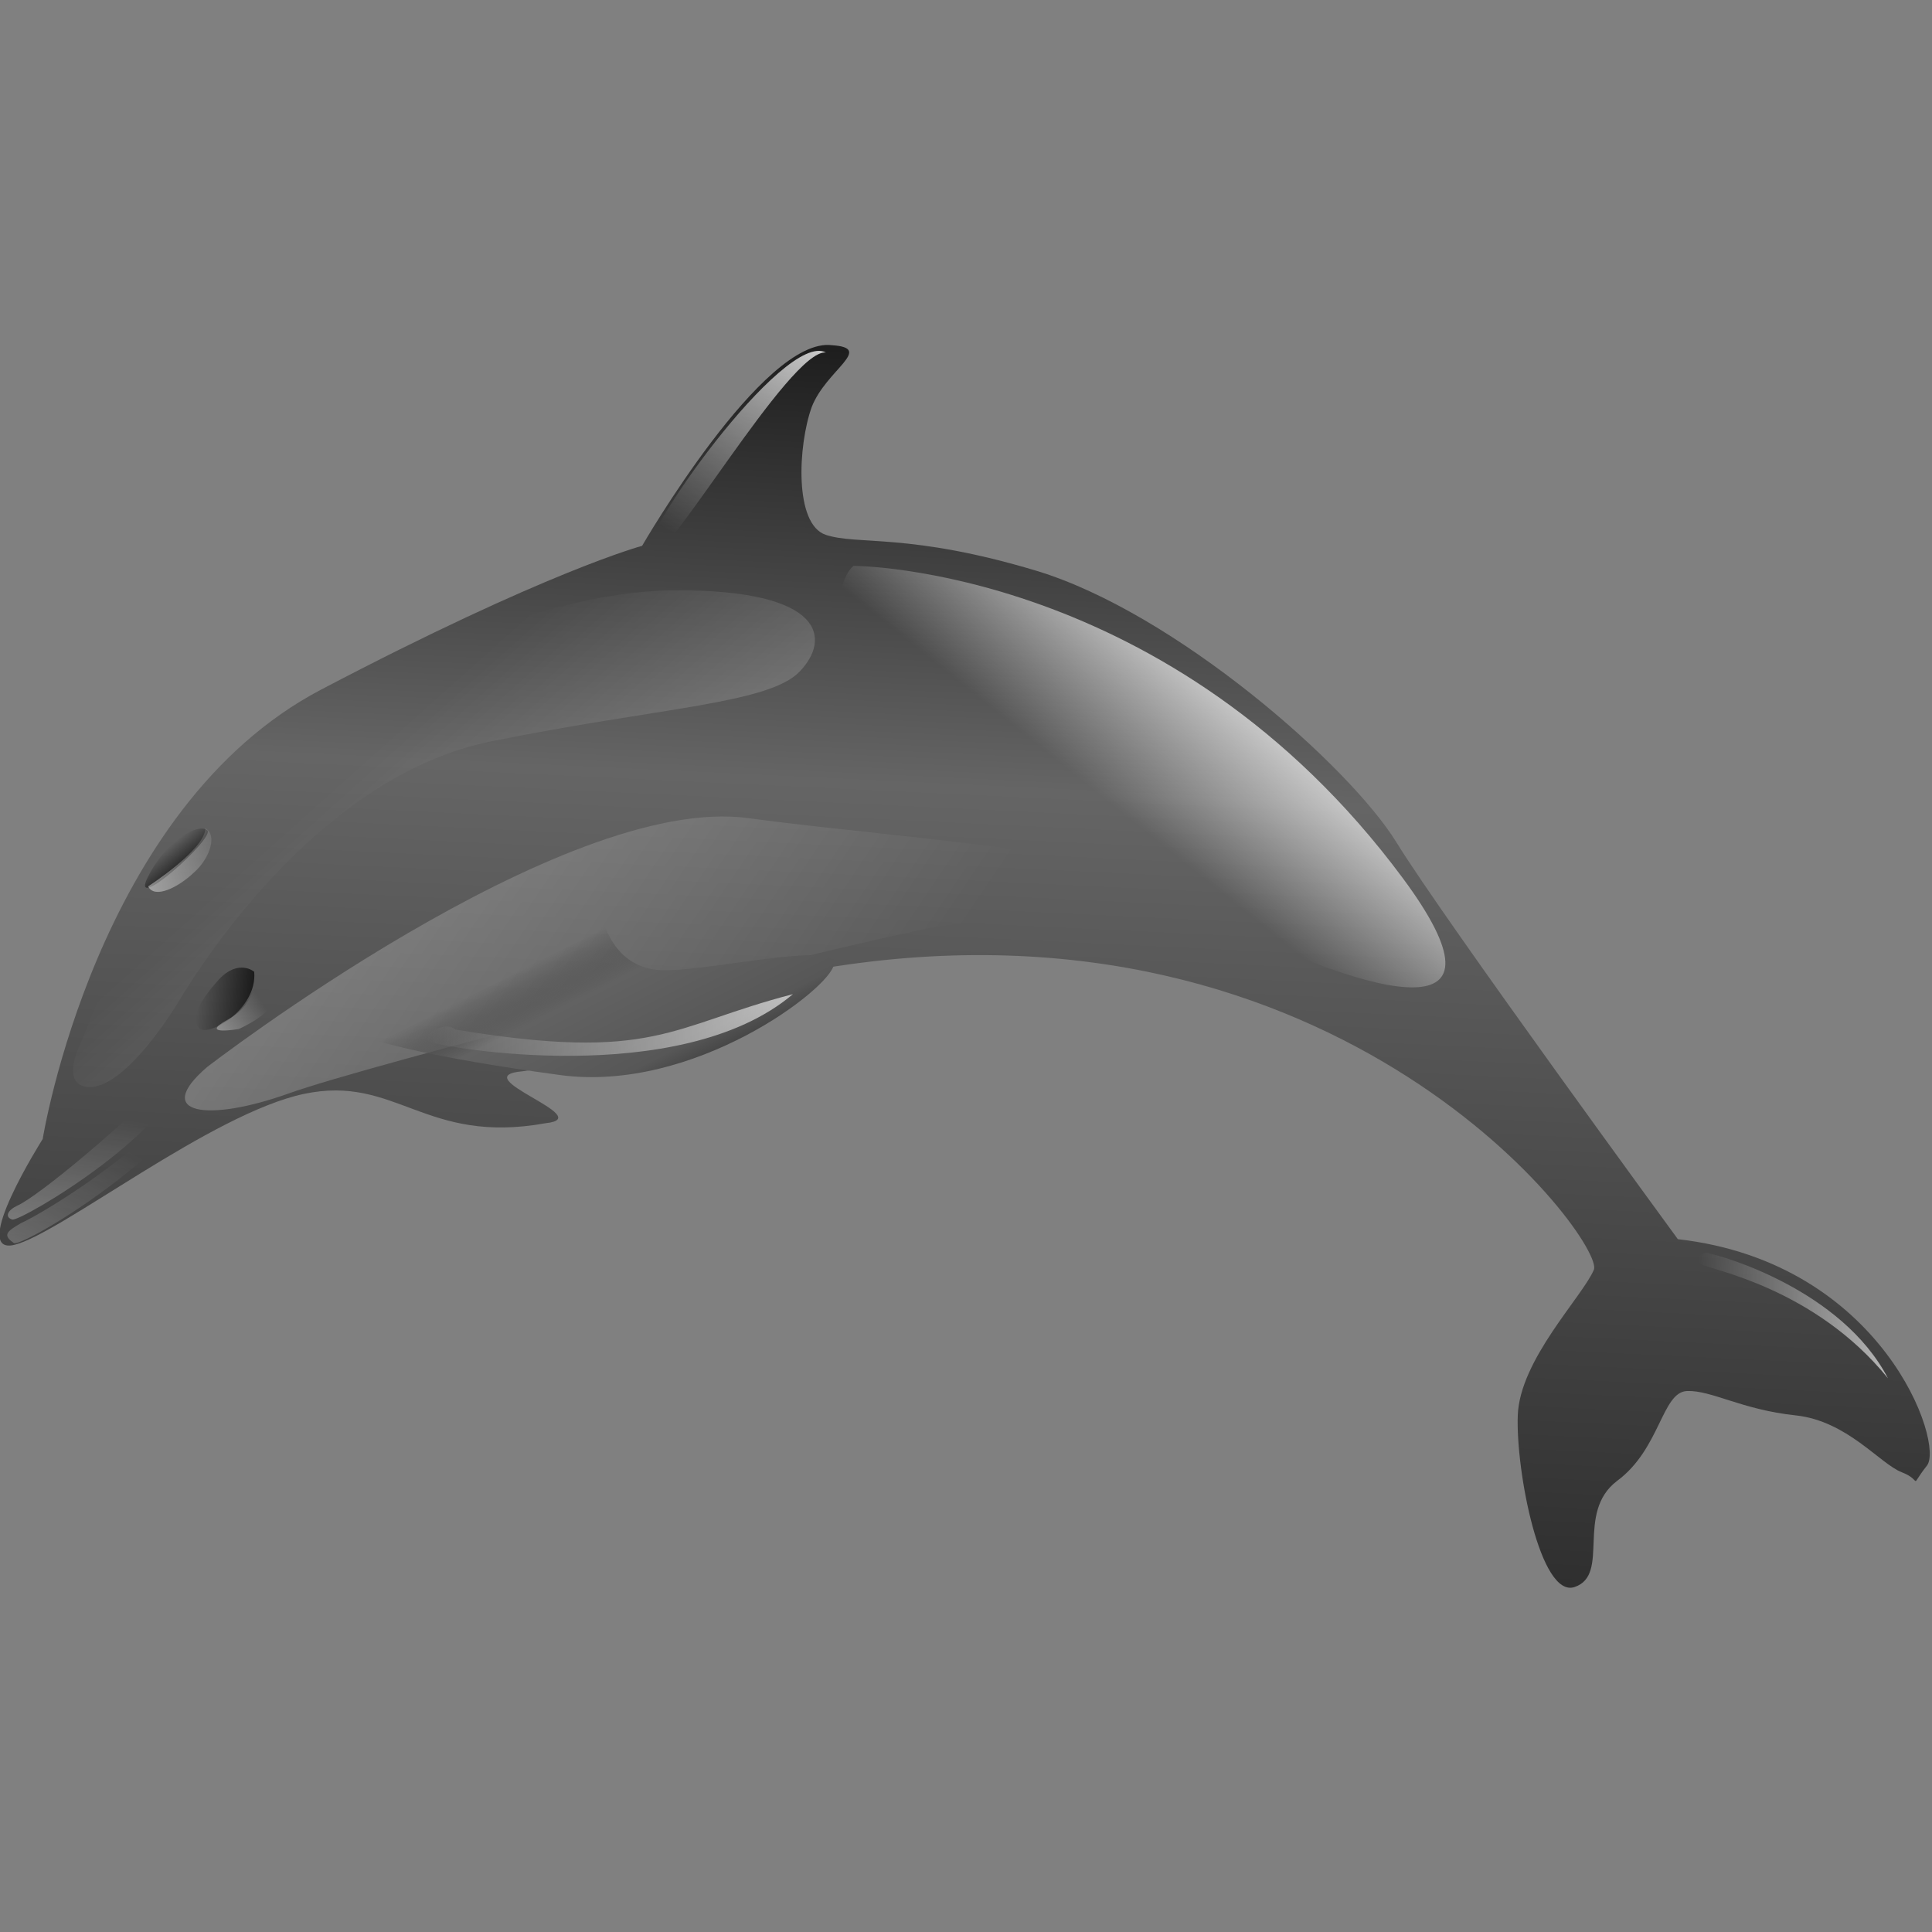 <?xml version="1.0" encoding="UTF-8" standalone="no"?>
<!-- Created with Inkscape (http://www.inkscape.org/) -->

<svg
   xmlns:dc="http://purl.org/dc/elements/1.1/"
   xmlns:cc="http://creativecommons.org/ns#"
   xmlns:rdf="http://www.w3.org/1999/02/22-rdf-syntax-ns#"
   xmlns:svg="http://www.w3.org/2000/svg"
   xmlns="http://www.w3.org/2000/svg"
   xmlns:xlink="http://www.w3.org/1999/xlink"
   xmlns:sodipodi="http://sodipodi.sourceforge.net/DTD/sodipodi-0.dtd"
   xmlns:inkscape="http://www.inkscape.org/namespaces/inkscape"
   height="128.001"
   id="svg1"
   inkscape:version="0.92.2 (5c3e80d, 2017-08-06)"
   sodipodi:docname="dolphin.svg"
   sodipodi:version="0.32"
   width="128.001"
   version="1.1">
  <rect width="100%" height="100%" fill="#808080" stroke="none"/>
  <defs
     id="defs3">
    <linearGradient
       id="linearGradient871">
      <stop
         id="stop872"
         offset="0"
         style="stop-color:#ffffff;stop-opacity:0;" />
      <stop
         id="stop873"
         offset="0.25"
         style="stop-color:#ffffff;stop-opacity:0;" />
      <stop
         id="stop875"
         offset="1"
         style="stop-color:#ffffff;stop-opacity:1;" />
    </linearGradient>
    <linearGradient
       id="linearGradient863">
      <stop
         id="stop864"
         offset="0"
         style="stop-color:#3d3d3d;stop-opacity:0;" />
      <stop
         id="stop867"
         offset="0.25"
         style="stop-color:#626262;stop-opacity:1;" />
      <stop
         id="stop866"
         offset="0.673"
         style="stop-color:#575757;stop-opacity:1;" />
      <stop
         id="stop865"
         offset="1"
         style="stop-color:#222222;stop-opacity:1;" />
    </linearGradient>
    <linearGradient
       id="linearGradient849">
      <stop
         id="stop850"
         offset="0"
         style="stop-color:#000000;stop-opacity:0;" />
      <stop
         id="stop851"
         offset="1"
         style="stop-color:#000000;stop-opacity:0.688;" />
    </linearGradient>
    <linearGradient
       id="linearGradient843">
      <stop
         id="stop844"
         offset="0"
         style="stop-color:#ffffff;stop-opacity:0;" />
      <stop
         id="stop845"
         offset="1"
         style="stop-color:#ffffff;stop-opacity:0.625;" />
    </linearGradient>
    <linearGradient
       id="linearGradient838">
      <stop
         id="stop839"
         offset="0"
         style="stop-color:#000000;stop-opacity:1;" />
      <stop
         id="stop868"
         offset="0.299"
         style="stop-color:#656565;stop-opacity:1;" />
      <stop
         id="stop840"
         offset="1"
         style="stop-color:#000000;stop-opacity:1;" />
    </linearGradient>
    <linearGradient
       id="linearGradient841"
       x1="59.755"
       x2="73.763"
       xlink:href="#linearGradient838"
       y1="-42.001"
       y2="285.716"
       gradientTransform="scale(1.28,0.781)"
       gradientUnits="userSpaceOnUse" />
    <linearGradient
       id="linearGradient842"
       x1="45.621"
       x2="-62.6"
       xlink:href="#linearGradient843"
       y1="175.919"
       y2="157.716"
       gradientTransform="scale(1.846,0.542)"
       gradientUnits="userSpaceOnUse" />
    <linearGradient
       id="linearGradient846"
       x1="21.58"
       x2="105.931"
       xlink:href="#linearGradient843"
       y1="55.661"
       y2="117.696"
       gradientTransform="scale(1.145,0.873)"
       gradientUnits="userSpaceOnUse" />
    <linearGradient
       id="linearGradient848"
       x1="4.335"
       x2="6.617"
       xlink:href="#linearGradient849"
       y1="55.991"
       y2="58.473"
       gradientTransform="scale(0.965,1.037)"
       gradientUnits="userSpaceOnUse" />
    <linearGradient
       id="linearGradient852"
       x1="14.34"
       x2="-3.122"
       xlink:href="#linearGradient843"
       y1="53.411"
       y2="62.753"
       gradientTransform="scale(0.945,1.058)"
       gradientUnits="userSpaceOnUse" />
    <linearGradient
       id="linearGradient853"
       x1="-3.042"
       x2="-5.815"
       xlink:href="#linearGradient843"
       y1="90.655"
       y2="122.253"
       gradientTransform="scale(0.987,1.013)"
       gradientUnits="userSpaceOnUse" />
    <linearGradient
       id="linearGradient854"
       x1="-10.311"
       x2="-29.789"
       xlink:href="#linearGradient843"
       y1="88.203"
       y2="133.703"
       gradientTransform="scale(0.973,1.027)"
       gradientUnits="userSpaceOnUse" />
    <linearGradient
       id="linearGradient856"
       x1="18.034"
       x2="9.193"
       xlink:href="#linearGradient843"
       y1="71.332"
       y2="79.116"
       gradientTransform="scale(0.941,1.063)"
       gradientUnits="userSpaceOnUse" />
    <linearGradient
       id="linearGradient858"
       xlink:href="#linearGradient849"
       gradientTransform="scale(0.922,1.085)"
       x1="10.114"
       y1="66.612"
       x2="17.603"
       y2="66.612"
       gradientUnits="userSpaceOnUse" />
    <linearGradient
       id="linearGradient859"
       x1="70.492"
       x2="86.037"
       xlink:href="#linearGradient871"
       y1="23.058"
       y2="-19.963"
       gradientTransform="scale(0.866,1.155)"
       gradientUnits="userSpaceOnUse" />
    <linearGradient
       id="linearGradient860"
       x1="149.608"
       x2="168.172"
       xlink:href="#linearGradient843"
       y1="134.584"
       y2="134.584"
       gradientTransform="scale(1.328,0.753)"
       gradientUnits="userSpaceOnUse" />
    <linearGradient
       id="linearGradient861"
       x1="18.033"
       x2="39.281"
       xlink:href="#linearGradient843"
       y1="160.441"
       y2="160.441"
       gradientTransform="scale(2.125,0.471)"
       gradientUnits="userSpaceOnUse" />
    <linearGradient
       id="linearGradient862"
       x1="27.84"
       x2="50.117"
       xlink:href="#linearGradient863"
       y1="120.866"
       y2="133.717"
       gradientTransform="scale(1.699,0.589)"
       gradientUnits="userSpaceOnUse" />
    <linearGradient
       id="linearGradient870"
       x1="85.117"
       x2="115.284"
       xlink:href="#linearGradient871"
       y1="61.42"
       y2="35.042"
       gradientTransform="scale(1.289,0.776)"
       gradientUnits="userSpaceOnUse" />
    <linearGradient
       id="linearGradient877"
       x1="0.088"
       x2="-0.137"
       xlink:href="#linearGradient843"
       y1="0.784"
       y2="0.784" />
  </defs>
  <sodipodi:namedview
     bordercolor="#666666"
     borderopacity="1.0"
     id="base"
     inkscape:cx="69.589634"
     inkscape:cy="-9.7720899"
     inkscape:pageopacity="0.0"
     inkscape:pageshadow="2"
     inkscape:window-height="1025"
     inkscape:window-width="1920"
     inkscape:window-x="-8"
     inkscape:window-y="-8"
     inkscape:zoom="0.99999999"
     pagecolor="#ffffff"
     showborder="true"
     showgrid="false"
     inkscape:window-maximized="1"
     inkscape:current-layer="svg1"
     showguides="true"
     fit-margin-top="0"
     fit-margin-left="0"
     fit-margin-right="0"
     fit-margin-bottom="0"
     units="px" />
  <g
     id="g878"
     transform="matrix(0.529,0.039,-0.039,0.529,11.126,25.315)">
    <path
       d="m -11.22,108.884 c -5.563,1.757 2.57,-13.444 2.57,-13.444 0,0 3.563,-41.735 30.538,-58.531 26.975,-16.796 38.681,-20.868 38.681,-20.868 0,0 13.174,-27.242 21.826,-26.733 5.323,-0.031 -0.537,3.133 -1.977,7.902 -1.35,4.859 -1.133,14.76 2.938,15.778 4.072,1.018 10.387,-1.054 26.582,2.545 17.635,3.959 40.717,21.376 47.334,30.538 6.617,9.161 38.681,46.825 38.681,46.825 25.788,1.018 35.165,23.132 33.083,25.957 -2.082,3.08 -0.254,1.866 -3.054,1.018 -2.799,-0.848 -7.253,-5.896 -13.742,-6.108 -6.744,-0.212 -10.731,-2.375 -13.742,-2.036 -3.139,0.339 -2.799,7.465 -7.889,11.833 -4.962,4.369 0.085,11.749 -4.326,13.615 -4.157,1.739 -8.398,-13.912 -8.652,-20.868 -0.254,-6.956 6.956,-15.354 8.143,-18.832 1.188,-3.478 -34.864,-45.807 -98.484,-30.538 -3.563,8.652 -36.773,15.651 -36.773,15.651 -7.408,1.195 9.869,5.062 3.352,6.257 -14.878,3.851 -19.066,-4.709 -30.398,-1.425 -11.332,3.283 -29.128,19.707 -34.692,21.464 z"
       id="path826"
       sodipodi:nodetypes="czccczczzczzzzzzzzccczz"
       style="fill:url(#linearGradient841);fill-opacity:1;fill-rule:evenodd;stroke:none;stroke-width:0.25;stroke-linecap:butt;stroke-linejoin:miter;stroke-dasharray:none;stroke-opacity:1"
       inkscape:connector-curvature="0" />
    <path
       d="m 11.157,84.973 c 0,0 41.747,-37.429 65.14,-35.989 23.393,1.44 53.984,0 70.179,10.077 16.195,10.077 -30.591,-2.519 -46.066,1.799 -15.475,4.319 -69.099,22.313 -78.816,26.632 -9.717,4.319 -16.915,3.959 -10.437,-2.519 z"
       id="path837"
       style="fill:url(#linearGradient842);fill-opacity:1;fill-rule:evenodd;stroke:none;stroke-width:0.5;stroke-linecap:butt;stroke-linejoin:miter;stroke-dasharray:none;stroke-opacity:1"
       inkscape:connector-curvature="0" />
    <path
       d="m -4.679,82.814 c 0,0 -2.366,5.355 0.873,5.715 3.239,0.36 7.405,-4.995 10.644,-11.113 3.239,-6.478 16.195,-29.871 36.709,-35.629 20.514,-5.758 34.19,-7.198 37.789,-11.517 3.599,-4.319 2.519,-10.437 -16.195,-8.997 -18.354,1.44 -39.588,14.756 -48.225,23.393 -8.637,8.278 -15.475,18.354 -21.594,38.149 z"
       id="path833"
       sodipodi:nodetypes="cczzczzc"
       style="fill:url(#linearGradient846);fill-opacity:1;fill-rule:evenodd;stroke:none;stroke-width:0.375;stroke-linecap:butt;stroke-linejoin:miter;stroke-dasharray:none;stroke-opacity:1"
       inkscape:connector-curvature="0" />
    <path
       d="m 61.377,17.367 c 2.029,1.636 15.767,-27.238 20.314,-27.096 -5.427,-2.418 -22.27,25.602 -20.314,27.096 z"
       id="path827"
       sodipodi:nodetypes="ccz"
       style="fill:url(#linearGradient859);fill-opacity:1;fill-rule:evenodd;stroke:none;stroke-width:0.25;stroke-linecap:butt;stroke-linejoin:miter;stroke-dasharray:none;stroke-opacity:1"
       inkscape:connector-curvature="0" />
    <path
       d="m 9.037,55.487 c -1.082,-0.891 -4.962,1.4 -6.998,6.362 -2.036,4.962 7.953,-5.471 6.998,-6.362 z"
       id="path828"
       sodipodi:nodetypes="ccz"
       style="fill:url(#linearGradient848);fill-opacity:1;fill-rule:evenodd;stroke:none;stroke-width:0.125;stroke-linecap:butt;stroke-linejoin:miter;stroke-dasharray:none;stroke-opacity:1"
       inkscape:connector-curvature="0" />
    <path
       d="m 2.166,62.994 c 0,0 6.728,-5.068 6.601,-7.74 1.527,0.636 0.906,3.605 -1.002,5.577 -1.909,2.099 -4.708,3.69 -5.599,2.163 z"
       id="path829"
       sodipodi:nodetypes="cczc"
       style="fill:url(#linearGradient852);fill-opacity:1;fill-rule:evenodd;stroke:none;stroke-width:0.125;stroke-linecap:butt;stroke-linejoin:miter;stroke-dasharray:none;stroke-opacity:1"
       inkscape:connector-curvature="0" />
    <path
       d="m 32.322,80.172 26.975,-16.796 c 0,0 1.781,5.599 7.634,5.344 5.853,-0.254 21.631,-5.344 21.376,-2.29 -0.254,3.054 -16.287,17.305 -33.083,16.287 -16.796,-1.018 -22.903,-2.545 -22.903,-2.545 z"
       id="path830"
       style="fill:url(#linearGradient862);fill-opacity:1;fill-rule:evenodd;stroke:none;stroke-width:0.25;stroke-linecap:butt;stroke-linejoin:miter;stroke-dasharray:none;stroke-opacity:1"
       inkscape:connector-curvature="0" />
    <path
       d="m 41.738,78.009 c -1.442,-1.188 -4.793,1.442 -2.799,1.781 1.018,0.509 31.301,3.69 44.534,-9.289 -15.014,5.09 -16.541,9.798 -41.735,7.507 z"
       id="path831"
       sodipodi:nodetypes="cccc"
       style="fill:url(#linearGradient861);fill-opacity:1;fill-rule:evenodd;stroke:none;stroke-width:0.25;stroke-linecap:butt;stroke-linejoin:miter;stroke-dasharray:none;stroke-opacity:1"
       inkscape:connector-curvature="0" />
    <path
       d="m 200.153,94.423 c -1.102,-0.463 -1.928,0.806 -1.018,1.4 1,0.548 14.282,1.832 24.271,12.475 -6.605,-10.675 -22.016,-13.771 -23.253,-13.875 z"
       id="path832"
       sodipodi:nodetypes="czcz"
       style="fill:url(#linearGradient860);fill-opacity:1;fill-rule:evenodd;stroke:none;stroke-width:0.375;stroke-linecap:butt;stroke-linejoin:miter;stroke-dasharray:none;stroke-opacity:1"
       inkscape:connector-curvature="0" />
    <path
       d="m 16.162,72.664 c 0,0 -2.036,-1.527 -4.326,1.272 -2.163,2.799 -3.181,4.962 -2.036,6.235 1.145,1.145 7.125,-2.799 6.362,-7.507 z"
       id="path857"
       sodipodi:nodetypes="czzc"
       style="fill:url(#linearGradient858);fill-opacity:1;fill-rule:evenodd;stroke:none;stroke-width:1pt;stroke-linecap:butt;stroke-linejoin:miter;stroke-opacity:1"
       inkscape:connector-curvature="0" />
    <path
       d="m 16.375,72.917 c 0,0 0.54,3.599 -3.059,5.938 -3.599,2.339 1.44,1.08 1.44,1.08 0,0 4.499,-2.339 3.959,-4.319 -0.54,-1.979 -1.62,-3.599 -2.339,-2.699 z"
       id="path834"
       style="fill:url(#linearGradient856);fill-opacity:1;fill-rule:evenodd;stroke:none;stroke-width:0.375;stroke-linecap:butt;stroke-linejoin:miter;stroke-dasharray:none;stroke-opacity:1"
       inkscape:connector-curvature="0" />
    <path
       d="m -11.195,103.966 c -1.145,0.636 -1.527,1.527 -0.509,1.781 1.018,0.254 20.486,-13.233 19.85,-20.995 -6.617,8.143 -16.923,17.941 -19.341,19.213 z"
       id="path835"
       sodipodi:nodetypes="cccc"
       style="fill:url(#linearGradient853);fill-opacity:1;fill-rule:evenodd;stroke:none;stroke-width:0.375;stroke-linecap:butt;stroke-linejoin:miter;stroke-dasharray:none;stroke-opacity:1"
       inkscape:connector-curvature="0" />
    <path
       d="m -10.554,106.093 c -1.654,1.145 -2.29,1.654 -0.763,2.545 0.763,0.891 23.921,-15.142 25.321,-27.611 -5.726,12.597 -22.522,24.049 -24.558,25.066 z"
       id="path836"
       sodipodi:nodetypes="cccc"
       style="fill:url(#linearGradient854);fill-opacity:1;fill-rule:evenodd;stroke:none;stroke-width:0.375"
       inkscape:connector-curvature="0" />
    <path
       d="m 87.094,16.594 c 0,0 39.588,-2.879 71.259,33.83 31.67,36.709 -69.819,-11.517 -71.978,-21.594 -2.159,-10.077 0.72,-12.236 0.72,-12.236 z"
       id="path869"
       style="fill:url(#linearGradient870);fill-opacity:1;fill-rule:evenodd;stroke:none;stroke-width:1pt;stroke-linecap:butt;stroke-linejoin:miter;stroke-opacity:1"
       inkscape:connector-curvature="0" />
  </g>
</svg>
